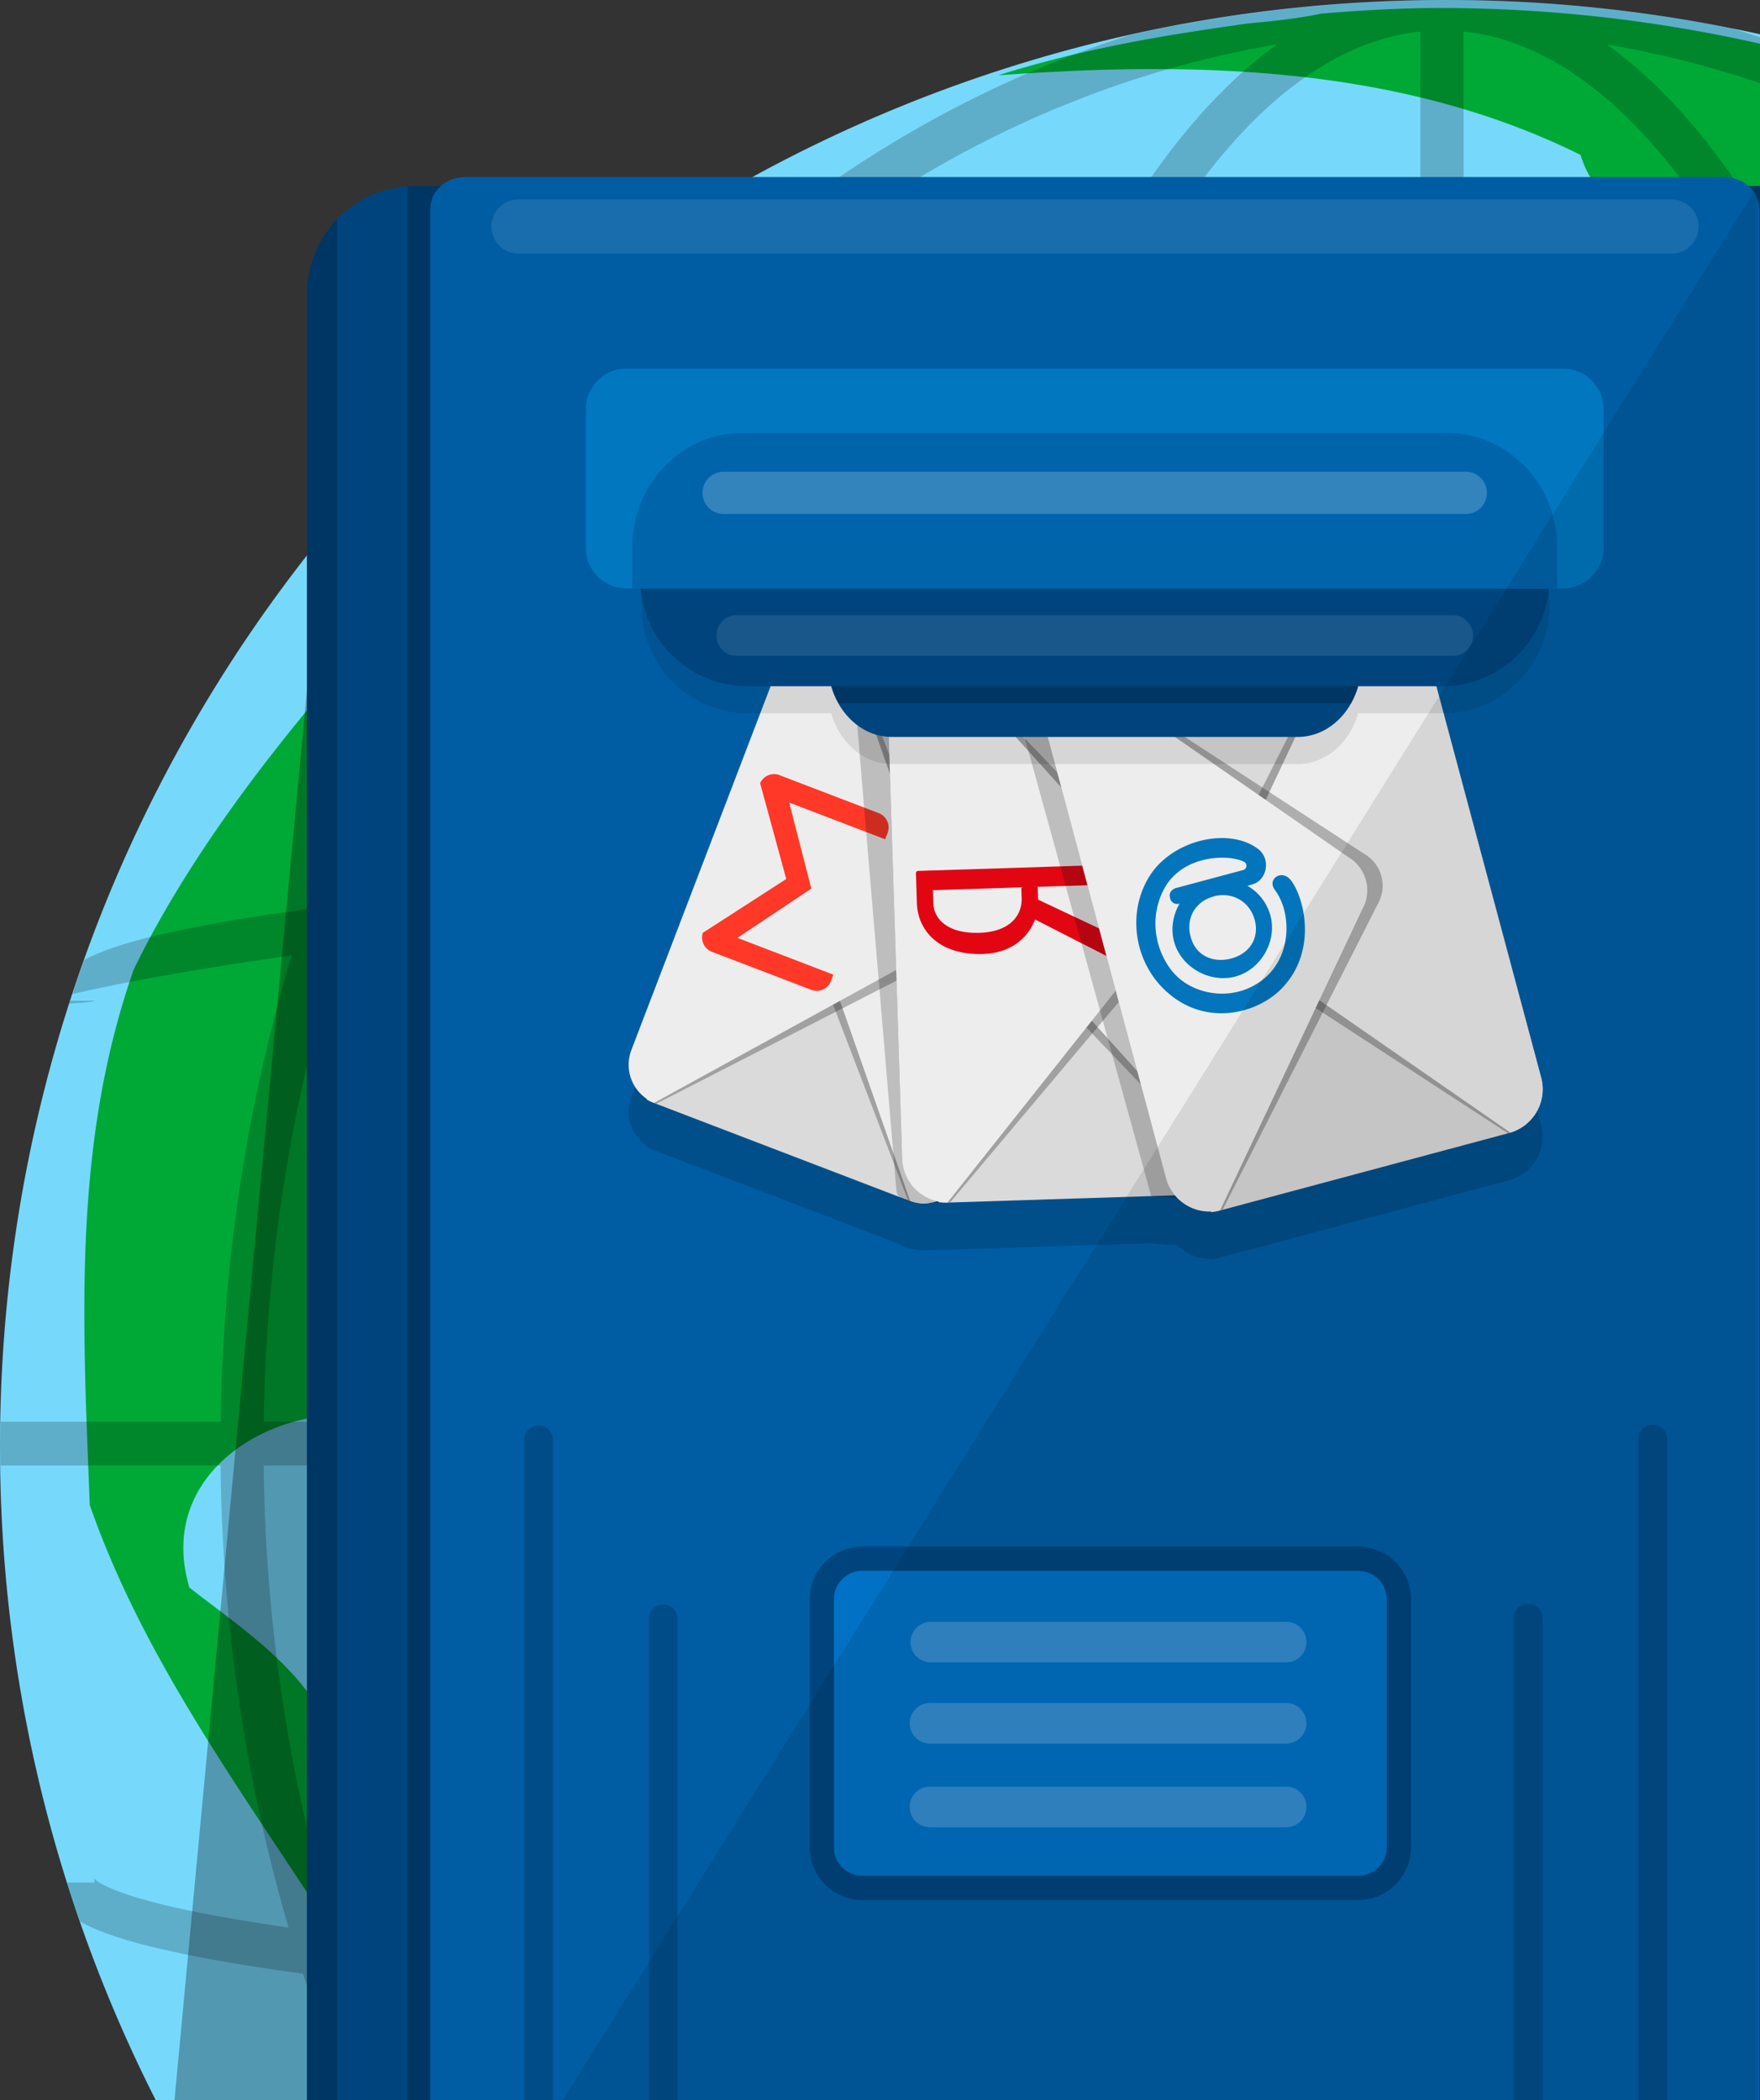 <svg xmlns="http://www.w3.org/2000/svg" width="145.237" height="173.247" viewBox="0 0 145.237 173.247"><rect x="0" y="0" width="145.237" height="173.247" fill="#333333" stroke="none"/><path fill="#76D9FC" d="M145.237 2.826A119.74 119.74 0 0 0 119.342 0C53.435 0 0 53.428 0 119.334c0 19.402 4.635 37.72 12.85 53.913h132.387V2.827z"/><path fill-rule="evenodd" clip-rule="evenodd" fill="#00A936" d="M42.31 142.658c-.654-.273-1.562-.456-2.17-.535-.805-.094-1.4-.13-1.946 0-1.625.48-1.733 2.176 2.673 4.825 1.184 1.575 3.326 3.006 5.354 2.222 1.18-3.346-1.273-5.385-3.91-6.295 0-.217.023-.15 0-.217zM60.76 108.86c.19.172.316.45.487.48h.252c1.19.336 2.34-.86 1.442-.94-.353-.064-1.04.03-2.18.46zM88.402 98.44c-1.89.32-2.344 1.59 1.715 4.376.502-.14 3.996-.922 1.947 1.19 6.304-3.763-.44-6.136-3.662-5.567zM88.402 71.487c6.792-2.764 8.36-20.65.27-20.125-.526 0-1.05.263-1.714.51 3.386 6.242-4.424 14.183 1.444 19.615zM105.646 39.735c1.958-.91 2.9-4.166 0-4.166-.52-.137-.917-.28-1.44-.248-.525.017-1.05.205-1.434.247-5.726 1.14-3.984 10.64 2.874 4.165z"/><path fill-rule="evenodd" clip-rule="evenodd" fill="#00A936" d="M113.673 37.515c-8.29 1.046-16.654 9.05-8.943 16.977 5.52 6.895-7.968 20.957 4.833 24.566 5.083-11.37 18.986-20.374 15.547-34.234-1.438-5.907-6.44-7.943-11.437-7.31z"/><path fill="#00A936" d="M30.46 164.188c2.287 2.866 3.044 5.926 3.156 9.06h28.767c-11.99-8.582-34.58-3.626-34.144-23.123 1.174-9.805-6.7-14.54-12.606-19.154-4.54-15.17 23.135-20.754 23.537-4.128 9.114-.48 12.308-16.372 22.833-18.674 5.42-4.702 20.083.355 14.78-9.25 5.243-4.984 20.626-4.81 13.097-16.47-2.52-11.365-16.493-16.854-21.086-3.92-12.64 3.397-7.546-24.035 5.323-20.38 9.33.538 8.057-7.573 2.4-10.178 0-.397-.12-.615-.475-.26-1.03-.388-2.12-.79-3.39-.726-12.618-6.97 12.62-24.736-4.096-30.362C50.213 32.29 22.23 56.945 11.033 79.98c-5.058 14.443-4.214 28.987-3.626 44.177 5.135 14.713 15.113 26.848 23.053 40.03zM145.237 3.605A120.102 120.102 0 0 0 118.77.66c-3.242 0-6.534.2-9.732.46-1.658.358-3.488.57-5.356.746a24.18 24.18 0 0 0-1.914.245c-6.7.94-13.095 2.11-19.387 4.102 16.408-1.203 33.25-.774 48.047 6.568 1.936 6.225 8.656 6.344 14.81 6.585V3.605z"/><g opacity=".2" fill="#010000"><path d="M5.803 82.557c-.03.09-.053.15-.075.23 1.1-.06 2.082-.14 2.082-.23H5.803z"/><path d="M145.237 163.46c-7.947.174-16.14.265-24.46.265v-42.832h24.46v-3.608h-24.46V74.122c8.32.017 16.514.117 24.46.292v-3.63c-7.933-.17-16.123-.268-24.46-.287V30.034c8.375.03 16.562.32 24.46.83v-3.63c-7.904-.5-16.103-.796-24.46-.822V2.604c8.853.927 17.31 8.84 24.46 22.693V18.03c-3.897-6.315-8.14-11.142-12.62-14.36a82.64 82.64 0 0 1 12.62 3.195V3.067c-.786-.253-1.57-.51-2.365-.74A119.713 119.713 0 0 0 119.342 0c-8.944 0-17.656 1.02-26.053 2.88C76.225 8.26 60.897 18.858 48.63 33.167c-.963.23-1.927.448-2.858.676-4.504 1.1-9.28 2.472-13.71 4.134a123.525 123.525 0 0 0-5.56 6.398C31.055 42 37.273 39.75 44.87 37.79c-8.31 10.782-15.003 23.363-19.607 37.225-4.208.558-7.8 1.16-10.74 1.79-3.438.74-5.91 1.5-7.564 2.375-.346.94-.662 1.88-.962 2.817 3.375-.78 9.343-1.942 18.07-3.176-3.615 12.045-5.674 24.98-5.86 38.464H.065c-.023.673-.066 1.35-.066 2.05 0 .52.037 1.035.043 1.56h18.16c.138 13.33 2.11 26.146 5.61 38.117-14.062-2.006-15.907-3.843-16.097-4.104a.795.795 0 0 1 .094.387H5.527a108.13 108.13 0 0 0 1.094 3.223c1.65.938 4.224 1.756 7.904 2.54 2.89.62 6.374 1.208 10.478 1.757a132.34 132.34 0 0 0 3.892 10.436h3.857a128.817 128.817 0 0 1-3.84-9.937c3.06.364 6.385.708 9.977 1.03 10.446.956 22.585 1.703 35.78 2.203.38 2.27.8 4.496 1.236 6.702h3.635a230.19 230.19 0 0 1-1.237-6.56c12.275.413 25.405.664 38.912.664v5.896h3.564v-5.896c8.337-.01 16.526-.104 24.46-.274v-3.62zM105.377 3.67C98.854 8.355 92.84 16.45 87.65 27.585c-11.967.924-23.157 2.372-33.108 4.33C68.518 17.055 86.04 6.922 105.376 3.668zM50.528 36.435c10.416-2.297 22.45-4.006 35.458-5.087a86.03 86.03 0 0 0-1.412 3.42c-4.17 10.717-7.46 23.084-9.776 36.543-13.25.5-25.437 1.25-35.92 2.19-3.48.327-6.713.664-9.692 1.018 4.99-14.356 12.298-27.29 21.34-38.084zM41.785 160.98c-5.558-.49-10.2-.972-14.093-1.462-3.697-12.074-5.792-25.076-5.93-38.626h49.128c.078 14.596 1.174 28.77 3.186 42.016-11.782-.467-22.707-1.112-32.29-1.928zm29.106-43.696H21.764c.2-13.695 2.375-26.822 6.185-38.98 3.827-.465 8.395-.945 13.83-1.42 9.604-.818 20.586-1.467 32.425-1.93-2.07 13.323-3.21 27.602-3.313 42.33zm46.32 46.44c-13.695 0-27.043-.244-39.512-.692-2.05-13.23-3.17-27.463-3.248-42.14h42.76v42.833zm0-46.44H74.45c.104-14.79 1.26-29.147 3.387-42.468 12.426-.433 25.734-.684 39.372-.694v43.162zm0-46.786c-13.462.017-26.535.248-38.773.676 2.247-12.918 5.425-24.782 9.46-35.06.68-1.777 1.39-3.457 2.114-5.094a410.55 410.55 0 0 1 27.197-.986v40.464zm0-44.087a395.87 395.87 0 0 0-25.472.882c7.37-15.1 16.214-23.717 25.47-24.688V26.41z"/></g><path opacity=".3" d="M43.264 53.416l-16.76-9.04-12.107 128.87h35.04z"/><g><path fill="#00447D" d="M145.237 15.34H34.257a8.927 8.927 0 0 0-8.93 8.927v148.98h119.91V15.34z"/><path opacity=".2" d="M33.65 15.34h111.587v157.907H33.65z"/><path fill="#005DA3" d="M145.163 173.247V17.205c0-1.437-1.293-2.6-2.89-2.6H38.403c-1.597 0-2.892 1.164-2.892 2.6v156.042h109.653z"/><path opacity=".15" d="M126.836 95.547c.108-.196.202-.4.273-.615.018-.058.025-.12.04-.18.048-.166.096-.333.12-.508.02-.133.013-.27.016-.405.003-.108.02-.212.012-.32a3.773 3.773 0 0 0-.12-.74l-10.07-37.573a3.704 3.704 0 0 0-.266-.7c-.063-.128-.146-.24-.222-.357-.056-.085-.1-.178-.163-.258a3.81 3.81 0 0 0-.388-.415c-.035-.032-.062-.07-.097-.102a3.745 3.745 0 0 0-.543-.395l-.022-.016a3.71 3.71 0 0 0-2.713-.43c-.02.005-.04.004-.06.01h-.002c-.034.01-.07.01-.103.017L99.3 56.108l-22.756.727c-.204.005-.4.042-.59.077l.038.044c-.448.118-.86.32-1.225.585l-5.815-2.228a3.393 3.393 0 0 0-.524-.146l.02.052a3.41 3.41 0 0 0-3.66 2.15L52.102 90.517a3.4 3.4 0 0 0 1.288 4.04l-.05.028c.16.09.314.18.488.243l20.43 7.822c.275.24.727.366 1.27.43.36.075.72.09 1.074.05.394-.002.802-.018 1.208-.04.07.003.14.017.21.015l2.64-.084L95 102.563c.84.093 1.548.14 2.164.153a3.73 3.73 0 0 0 2.79 1.125l-.025.054c.195-.02.39-.046.587-.098l24.02-6.435a3.73 3.73 0 0 0 2.29-1.79.244.244 0 0 0 .01-.023z"/><path fill="#DADADA" d="M68.427 51.274l8.265 23.556a2.915 2.915 0 0 1-1.472 3.848L53.34 90.69c.157.09.312.18.486.244l21.184 8.11a3.407 3.407 0 0 0 4.405-1.966l12.69-33.145c.67-1.76-.21-3.73-1.968-4.403L68.95 51.42a3.393 3.393 0 0 0-.523-.146z"/><path opacity=".3" fill="#1D1D1B" d="M67.214 71.202a2.802 2.802 0 0 0-1.473 3.847l9.18 23.946c1.84.652 3.833-.193 4.495-1.917l12.69-33.146c.663-1.73-.265-3.684-2.067-4.433L67.214 71.203z"/><path fill="#EDEDED" d="M68.29 71.613a2.907 2.907 0 0 0-1.47 3.846l8.285 23.608a3.406 3.406 0 0 0 4.31-1.99l12.69-33.145a3.406 3.406 0 0 0-1.88-4.364L68.29 71.612z"/><path opacity=".3" fill="#1D1D1B" d="M76.994 79.355a2.796 2.796 0 0 0 1.47-3.845l-9.178-23.957c-1.836-.64-3.833.196-4.497 1.924L52.1 86.622c-.66 1.73.268 3.687 2.065 4.43l22.83-11.697z"/><path fill="#EDEDED" d="M75.915 78.942a2.915 2.915 0 0 0 1.472-3.847l-8.285-23.61a3.413 3.413 0 0 0-4.313 1.993L52.1 86.622a3.405 3.405 0 0 0 1.882 4.36l21.933-12.04z"/><path fill="#FF3827" d="M62.725 64.608l2.157 7.904-6.886 4.443c-.2.636.123 1.322.75 1.563l8.19 3.133a1.262 1.262 0 0 0 1.636-.727l.198-.52-7.92-3.035 6.1-4.067-1.827-7.1 7.92 3.035.2-.522a1.268 1.268 0 0 0-.73-1.635l-8.188-3.135c-.63-.24-1.327.06-1.6.665z"/><path opacity=".2" fill="#010005" d="M104.26 96.24c.094-.18 1.37.923 1.433.723.03-.09.04-.188.063-.282.033-.14.072-.276.092-.42.028-.246.033-.496.013-.748l-3.263-38.688c-.022-.254-.07-.5-.136-.735-.027-.093-.07-.175-.105-.264-.052-.14-.1-.28-.166-.41-.06-.113-.14-.212-.205-.317-.064-.092-.116-.193-.183-.28-.106-.132-.23-.247-.35-.363-.048-.046-.088-.098-.137-.14a4.04 4.04 0 0 0-.516-.366c-.018-.012-.035-.024-.054-.04a3.68 3.68 0 0 0-2.037-.49c-.014 0-.025-.002-.04 0-.035.003-.07-.005-.106-.004l-24.727 2.087a3.57 3.57 0 0 0-.586.108l.043.043a3.73 3.73 0 0 0-2.58 3.86l3.26 38.69c.15 1.765 5.006.684 6.688.924l-1.903-1c.197.017 3.648-.164 3.85-.183l18.005-1.054c1.295-.114 4.223 1.785 4.805.722.01-.028-1.172-1.347-1.157-1.37z"/><path fill="#DADADA" d="M75.953 53.02l18.312 20.26a3.18 3.18 0 0 1 .142 4.5L77.422 99.17c.197.027.395.048.597.042l24.803-.792a3.736 3.736 0 0 0 3.61-3.853l-1.238-38.804a3.735 3.735 0 0 0-3.85-3.614l-24.803.79c-.203.006-.4.042-.59.08z"/><path opacity=".3" fill="#1D1D1B" d="M83.167 73.636c-1.276 1.286-1.213 3.3.143 4.5l19.4 20.275c2.13-.127 3.788-1.818 3.724-3.844l-1.24-38.804c-.064-2.027-1.825-3.608-3.96-3.603L83.168 73.635z"/><path fill="#EDEDED" d="M84.426 73.593a3.182 3.182 0 0 0 .143 4.5l18.358 20.31a3.73 3.73 0 0 0 3.506-3.835l-1.24-38.804a3.728 3.728 0 0 0-3.742-3.607L84.426 73.593z"/><path opacity=".3" fill="#1D1D1B" d="M96.483 77.715c1.278-1.286 1.213-3.3-.144-4.502L76.933 52.936c-2.123.126-3.785 1.823-3.72 3.847L74.45 95.59c.067 2.023 1.832 3.605 3.96 3.595l18.073-21.47z"/><path fill="#EDEDED" d="M95.22 77.756a3.182 3.182 0 0 0-.14-4.5L76.72 52.945a3.732 3.732 0 0 0-3.506 3.84l1.235 38.805a3.733 3.733 0 0 0 3.746 3.603L95.22 77.756z"/><path fill="#E20613" d="M75.585 72.08l.077 2.414c.075 2.367 1.94 4.314 5.44 4.204 2.095-.067 3.612-1.088 4.318-2.845l5.956 3.045c.19.1.334-.01.33-.18l-.047-1.498c-.006-.13-.05-.214-.157-.252l-5.835-2.752-.034-1.06 5.745-.18a.152.152 0 0 0 .138-.152l-.042-1.312c0-.126-.066-.165-.17-.162l-15.52.495c-.144.004-.204.093-.2.234zm8.693 1.12l.03.893c.046 1.39-.93 2.776-3.477 2.858-2.646.085-3.77-1.146-3.81-2.437l-.034-1.08 7.292-.233z"/><path opacity=".2" fill-rule="evenodd" clip-rule="evenodd" fill="#010005" d="M114.883 51.255a3.725 3.725 0 0 0-.41-.44c-.028-.024-.047-.054-.076-.077a3.728 3.728 0 0 0-3.317-.837l-.024.004c-.036.01-.068.008-.103.02L86.938 56.36c-.2.05-.38.13-.56.21l.05.032a3.73 3.73 0 0 0-1.862 4.264L95 98.67c6.99.773 5.437-1.526 7.756-1.616l-1.367 1.305c.194-.02 1.056-1.96 1.253-2.012l18.914-4.734c1.016-.273 3.217 2.17 3.692 1.32.008-.02.015-.04.025-.06a3.32 3.32 0 0 0 .256-.58c.028-.078.04-.162.06-.245.04-.147.083-.29.104-.443.02-.158.018-.32.02-.48 0-.082.014-.16.01-.244a3.724 3.724 0 0 0-.122-.743l-10.07-37.572a3.73 3.73 0 0 0-.266-.7c-.07-.144-.16-.268-.248-.397-.047-.07-.083-.148-.135-.215z"/><path fill="#DADADA" d="M87.954 55.314l22.49 15.583a3.19 3.19 0 0 1 1.168 4.36L99.928 100c.196-.02.392-.045.588-.097l24.02-6.436a3.743 3.743 0 0 0 2.64-4.58l-10.07-37.573a3.736 3.736 0 0 0-4.578-2.646l-24.015 6.437c-.197.05-.378.13-.56.21z"/><path opacity=".3" fill="#1D1D1B" d="M99.7 73.78c-.953 1.545-.43 3.493 1.166 4.357l23.56 15.346c2.047-.607 3.276-2.635 2.752-4.596l-10.07-37.572c-.527-1.964-2.604-3.105-4.685-2.608L99.7 73.78z"/><path fill="#EDEDED" d="M100.92 73.45a3.188 3.188 0 0 0 1.168 4.36l22.545 15.62a3.737 3.737 0 0 0 2.545-4.543l-10.07-37.572a3.736 3.736 0 0 0-4.475-2.665l-11.713 24.8z"/><path opacity=".3" fill="#1D1D1B" d="M113.623 74.72c.954-1.55.432-3.498-1.17-4.36l-23.56-15.347c-2.04.61-3.276 2.638-2.75 4.6l10.068 37.57c.528 1.965 2.61 3.104 4.686 2.608l12.727-25.07z"/><path fill="#EDEDED" d="M112.4 75.048a3.192 3.192 0 0 0-1.17-4.362l-22.542-15.62a3.735 3.735 0 0 0-2.546 4.546l10.07 37.57a3.733 3.733 0 0 0 4.474 2.664L112.4 75.048z"/><path fill="#0275BC" d="M96.052 81.604c3.238 3.157 7.573 2.08 9.647.01 3.07-3.067 1.94-7.573.822-9-.74-.947-2-.103-1.31.814 1.36 1.81 1.45 5.443-.983 7.37-2.232 1.77-5.22 1.363-6.906-.073-1.583-1.352-2.752-4.375-1.34-7.24 1.515-3.07 5.558-3.02 6.7-2.377.293.164.216.622-.153.682l-5.503 1.473c-.155.042-.615.28-.477.795l.022.085c.09.33.42.497.773.402h-.003c-.542.932-.742 2.06-.458 3.125.563 2.106 2.93 3.457 5.058 2.89 2.103-.563 3.46-2.91 2.9-5.014a4.054 4.054 0 0 0-1.9-2.47l.39-.116c1.206-.312 1.59-2.092.483-2.928-2.44-1.845-7.145-.736-9 2.318-1.778 2.922-1.24 6.836 1.237 9.254zm7.493-5.7c.374 1.402-.35 2.74-1.943 3.168-1.423.38-2.912-.17-3.34-1.765l-.013-.05c-.37-1.383.25-2.774 1.77-3.265l.312-.087c1.375-.287 2.794.436 3.213 2z"/><path opacity=".1" d="M119.002 41.148H61.674a8.848 8.848 0 0 0 0 17.695h6.923c.704 2.432 2.668 4.185 4.987 4.185h33.505c2.318 0 4.285-1.753 4.986-4.185H119c4.886 0 8.848-3.962 8.848-8.85 0-4.884-3.96-8.845-8.846-8.845z"/><path fill="#00447D" d="M68.318 52.426h44.04v2.22c0 3.396-2.358 6.148-5.268 6.148H73.584c-2.908 0-5.267-2.752-5.267-6.148v-2.22z"/><path opacity=".2" d="M111.486 58.027c.55-.97.87-2.132.87-3.38v-2.22H68.32v2.22c0 1.248.322 2.41.87 3.38h42.298z"/><path fill="#00447D" d="M127.85 47.762A8.848 8.848 0 0 1 119 56.61H61.674a8.848 8.848 0 0 1-8.848-8.848 8.847 8.847 0 0 1 8.848-8.847h57.328c4.885 0 8.847 3.96 8.847 8.847z"/><path fill="#0077BF" d="M132.33 45.192c0 1.85-1.5 3.348-3.348 3.348H51.695c-1.85 0-3.35-1.5-3.35-3.348v-11.44a3.347 3.347 0 0 1 3.35-3.347h77.287c1.85 0 3.347 1.5 3.347 3.347v11.44z"/><path fill="#0064AB" d="M128.504 48.54H52.17v-3.403c0-5.21 4.087-9.43 9.128-9.43h58.076c5.042 0 9.13 4.22 9.13 9.43v3.403z"/><path opacity=".2" fill="#FFF" d="M122.703 40.658c0 .962-.783 1.745-1.744 1.745H59.716a1.743 1.743 0 0 1 0-3.488h61.243c.96 0 1.743.78 1.743 1.743z"/><path opacity=".1" fill="#FFF" d="M121.557 52.426c0 .93-.753 1.68-1.68 1.68h-59.08c-.93 0-1.68-.75-1.68-1.68 0-.93.75-1.683 1.68-1.683h59.08c.927 0 1.68.753 1.68 1.683z"/><g opacity=".7" fill="#00447D"><path d="M45.626 173.247v-54.532a1.182 1.182 0 0 0-2.362 0v54.532h2.362zM55.913 173.247v-39.76a1.183 1.183 0 0 0-2.364 0v39.76h2.363z"/></g><g opacity=".7" fill="#00447D"><path d="M137.57 173.247v-54.532a1.182 1.182 0 0 0-2.364 0v54.532h2.364zM127.283 173.247v-39.76a1.18 1.18 0 0 0-2.363 0v39.76h2.363z"/></g><path fill="#0071C4" stroke="#00447D" stroke-width="2" stroke-miterlimit="10" d="M115.436 152.39c0 1.85-1.5 3.35-3.348 3.35H71.165a3.35 3.35 0 0 1-3.35-3.35V131.93c0-1.848 1.5-3.346 3.35-3.346h40.923a3.348 3.348 0 0 1 3.348 3.346v20.463z"/><path opacity=".2" fill="#FFF" d="M107.81 135.465c0 .924-.75 1.673-1.676 1.673h-29.39a1.675 1.675 0 0 1 0-3.347h29.39c.926 0 1.676.75 1.676 1.675zM107.81 142.16c0 .924-.75 1.674-1.676 1.674h-29.39c-.923 0-1.673-.75-1.673-1.673 0-.922.75-1.674 1.675-1.674h29.39c.924 0 1.674.752 1.674 1.675zM107.81 149.064c0 .925-.75 1.675-1.676 1.675h-29.39a1.675 1.675 0 0 1 0-3.35h29.39c.926 0 1.676.75 1.676 1.674z"/><path opacity=".1" fill="#FFF" d="M140.175 18.687a2.234 2.234 0 0 1-2.232 2.232H42.705a2.233 2.233 0 0 1 0-4.463h95.238c1.23-.002 2.232.998 2.232 2.23z"/><path opacity=".2" d="M27.825 173.247V18.083a8.888 8.888 0 0 0-2.498 6.184v148.98h2.498z"/><path opacity=".1" d="M144.998 173.247V15.413L46.432 173.247z"/></g></svg>